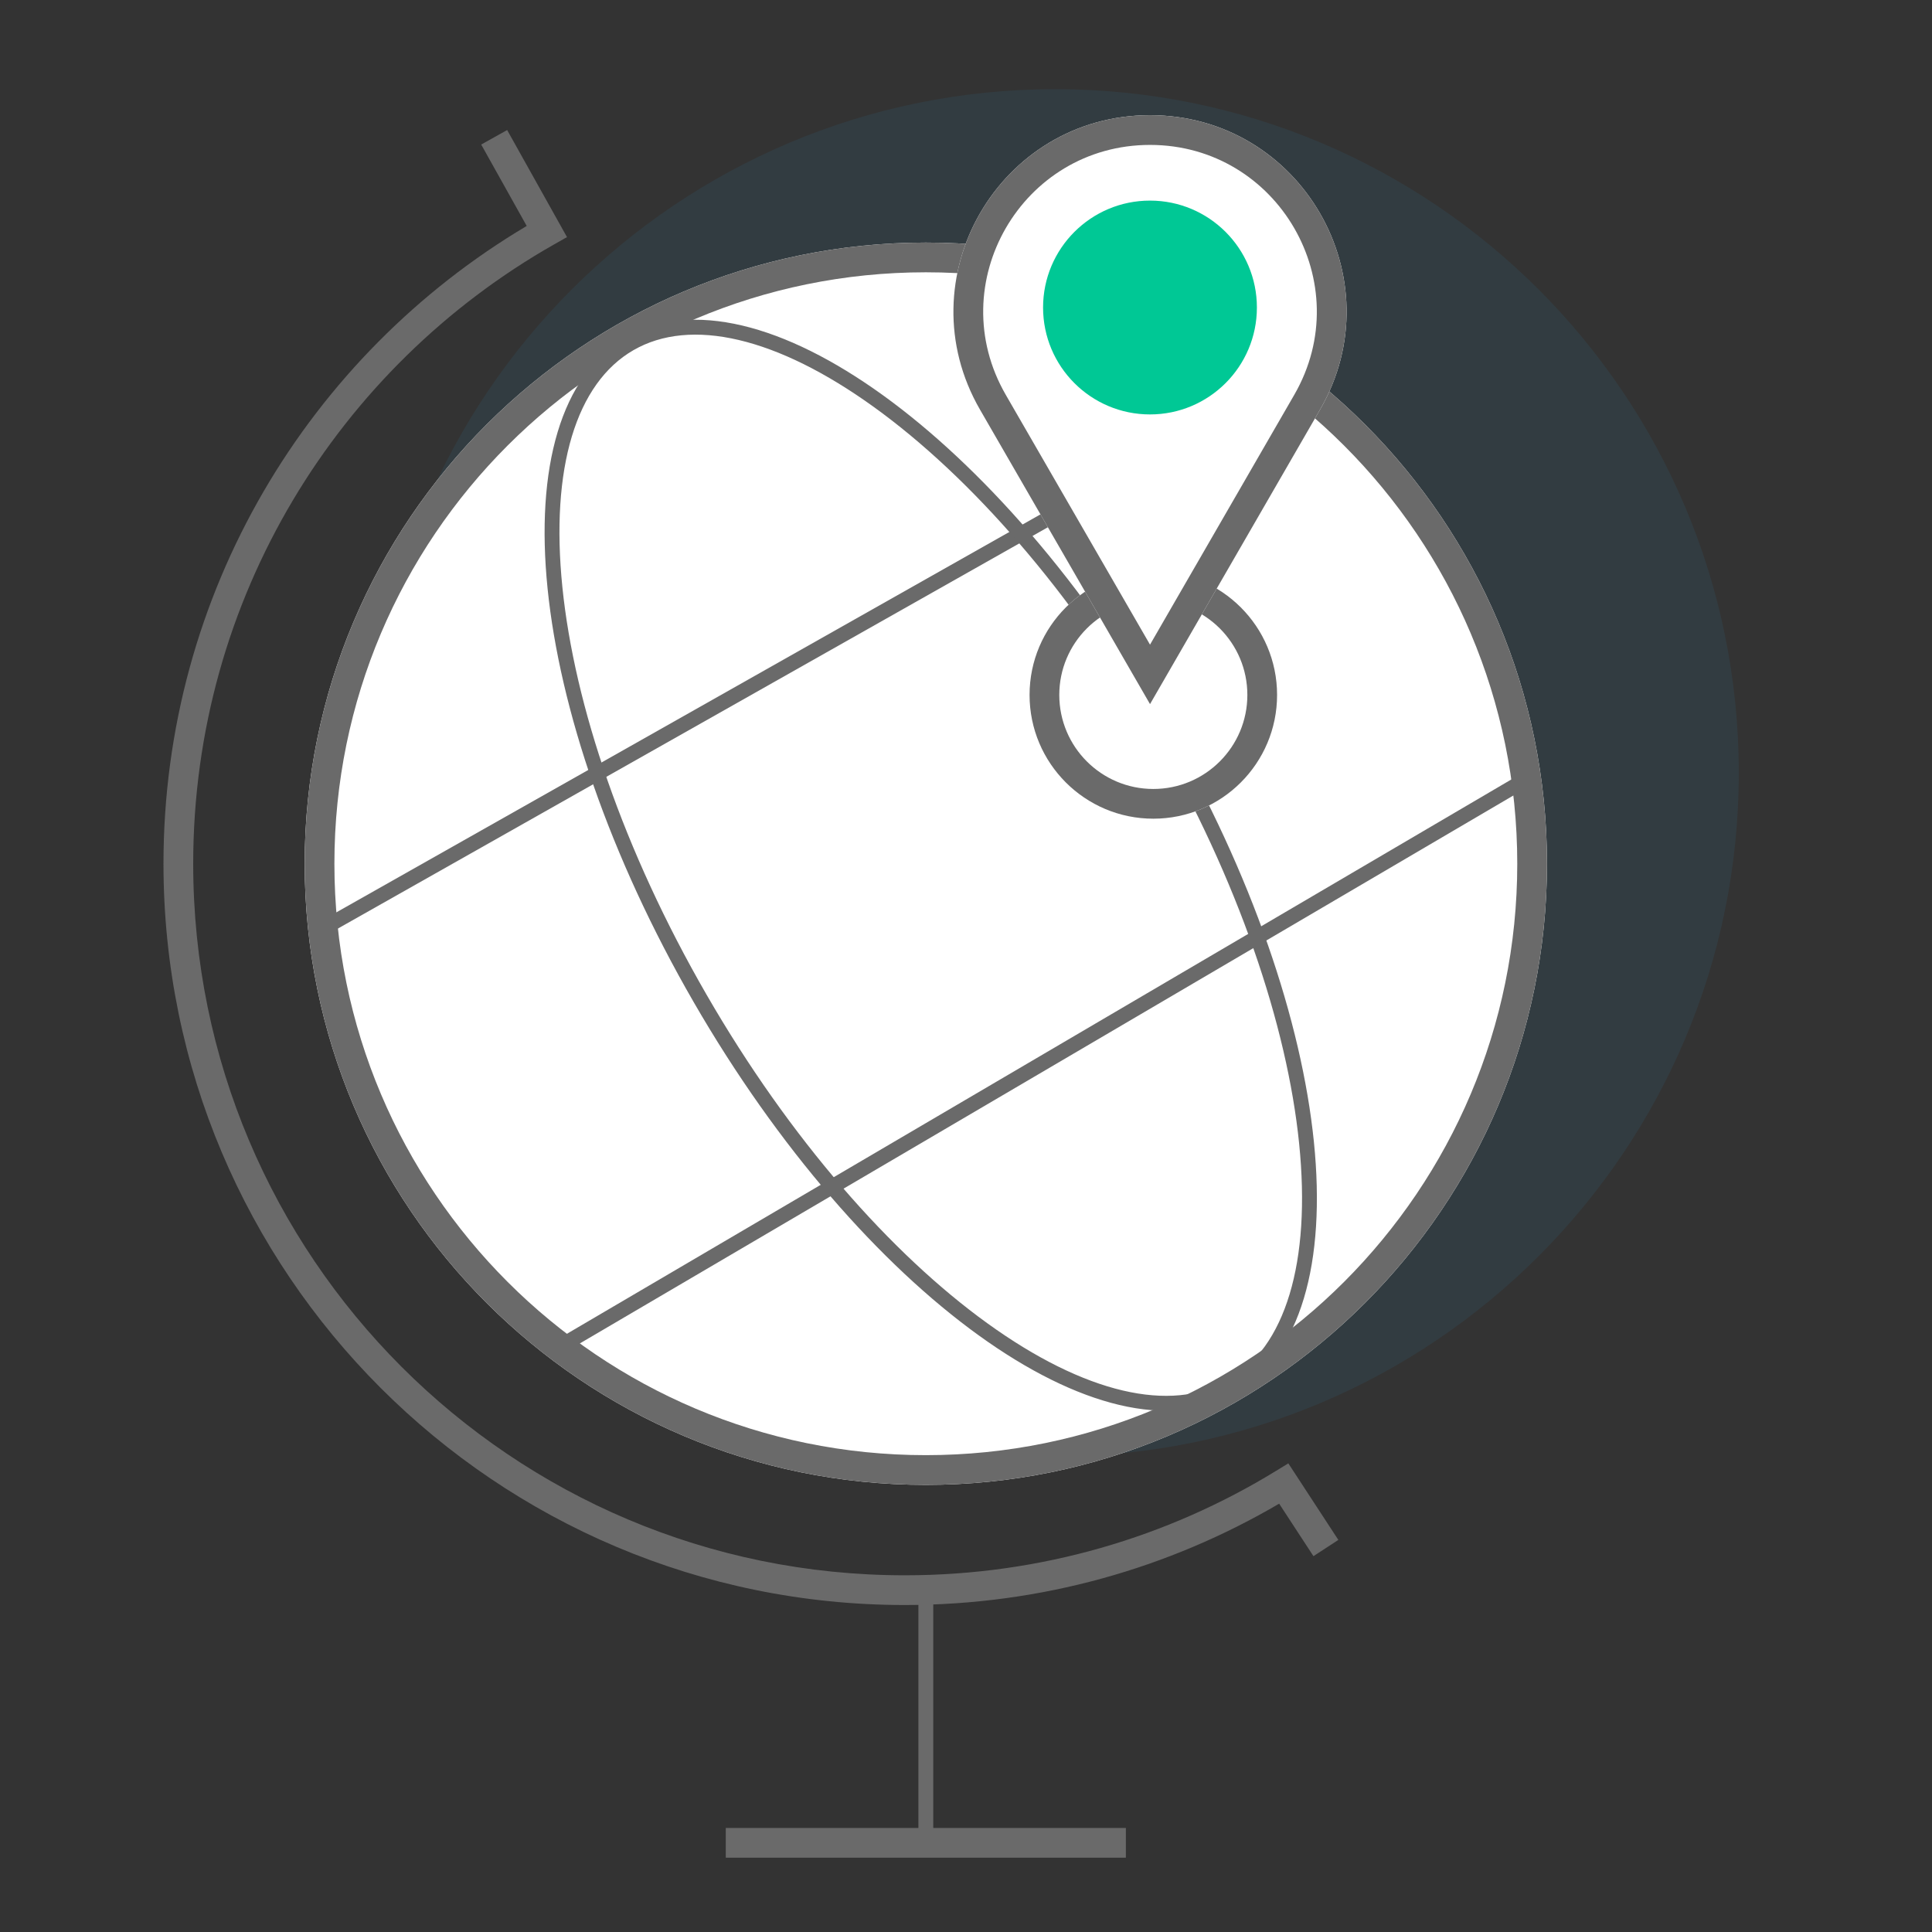 <!--
 Copyright 2023-2025 Solace Systems. All rights reserved.

 Licensed under the Apache License, Version 2.0 (the "License");
 you may not use this file except in compliance with the License.
 You may obtain a copy of the License at

     http://www.apache.org/licenses/LICENSE-2.0

 Unless required by applicable law or agreed to in writing, software
 distributed under the License is distributed on an "AS IS" BASIS,
 WITHOUT WARRANTIES OR CONDITIONS OF ANY KIND, either express or implied.
 See the License for the specific language governing permissions and
 limitations under the License.
-->
<svg width="130" height="130" viewBox="0 0 130 130" fill="none" xmlns="http://www.w3.org/2000/svg">
<rect x="0" y="0" width="130" height="130" fill="#333333" stroke="none"/>
<path opacity="0.1" d="M117 52C117 77.405 96.405 98 71 98C45.595 98 25 77.405 25 52C25 26.595 45.595 6 71 6C96.405 6 117 26.595 117 52Z" fill="#2D8EC5"/>
<path d="M104.093 58.118C104.093 81.201 85.381 99.914 62.297 99.914C39.214 99.914 20.501 81.201 20.501 58.118C20.501 35.035 39.214 16.322 62.297 16.322C85.381 16.322 104.093 35.035 104.093 58.118Z" fill="white"/>
<path fill-rule="evenodd" clip-rule="evenodd" d="M62.297 97.914C84.276 97.914 102.093 80.097 102.093 58.118C102.093 36.139 84.276 18.322 62.297 18.322C40.319 18.322 22.501 36.139 22.501 58.118C22.501 80.097 40.319 97.914 62.297 97.914ZM62.297 99.914C85.381 99.914 104.093 81.201 104.093 58.118C104.093 35.035 85.381 16.322 62.297 16.322C39.214 16.322 20.501 35.035 20.501 58.118C20.501 81.201 39.214 99.914 62.297 99.914Z" fill="#6A6A6A"/>
<path fill-rule="evenodd" clip-rule="evenodd" d="M102.93 52.882L37.756 91.136L37.25 90.274L102.424 52.02L102.93 52.882Z" fill="#6A6A6A"/>
<path fill-rule="evenodd" clip-rule="evenodd" d="M87.337 25.966L22.164 62.804L21.672 61.933L86.845 25.096L87.337 25.966Z" fill="#6A6A6A"/>
<path fill-rule="evenodd" clip-rule="evenodd" d="M66.436 89.04C72.979 93.762 78.786 95.1 82.637 92.877C86.487 90.654 88.232 84.956 87.414 76.928C86.607 69.003 83.322 59.227 77.713 49.511C72.103 39.795 65.279 32.062 58.82 27.401C52.276 22.679 46.469 21.34 42.619 23.564C38.768 25.787 37.024 31.485 37.842 39.513C38.649 47.437 41.933 57.213 47.543 66.93C53.152 76.646 59.977 84.378 66.436 89.04ZM46.677 67.43C58.004 87.048 74.327 98.829 83.137 93.743C91.946 88.657 89.906 68.629 78.579 49.011C67.252 29.392 50.928 17.611 42.119 22.698C33.309 27.784 35.35 47.811 46.677 67.43Z" fill="#6A6A6A"/>
<path fill-rule="evenodd" clip-rule="evenodd" d="M34.125 8.75L38.152 15.954L37.288 16.444C22.783 24.674 13 40.254 13 58.118C13 84.562 34.437 105.998 60.88 105.998C70.036 105.998 78.589 103.429 85.86 98.974L86.689 98.466L90.054 103.618L88.379 104.711L86.072 101.179C78.678 105.513 70.068 107.998 60.88 107.998C33.332 107.998 11 85.666 11 58.118C11 39.861 20.81 23.895 35.441 15.204L32.379 9.726L34.125 8.75Z" fill="#6A6A6A"/>
<path d="M85.932 46.761C85.932 51.359 82.204 55.088 77.605 55.088C73.006 55.088 69.277 51.359 69.277 46.761C69.277 42.161 73.006 38.433 77.605 38.433C82.204 38.433 85.932 42.161 85.932 46.761Z" fill="white"/>
<path fill-rule="evenodd" clip-rule="evenodd" d="M77.605 53.088C81.099 53.088 83.932 50.255 83.932 46.761C83.932 43.266 81.099 40.433 77.605 40.433C74.11 40.433 71.277 43.266 71.277 46.761C71.277 50.255 74.11 53.088 77.605 53.088ZM77.605 55.088C82.204 55.088 85.932 51.359 85.932 46.761C85.932 42.161 82.204 38.433 77.605 38.433C73.006 38.433 69.277 42.161 69.277 46.761C69.277 51.359 73.006 55.088 77.605 55.088Z" fill="#6A6A6A"/>
<path d="M77.382 47.378L65.943 27.565C60.858 18.759 67.214 7.751 77.382 7.751C87.55 7.751 93.905 18.759 88.821 27.565L77.382 47.378Z" fill="white"/>
<path fill-rule="evenodd" clip-rule="evenodd" d="M77.382 47.378L88.821 27.565C93.905 18.759 87.55 7.751 77.382 7.751C67.214 7.751 60.858 18.759 65.943 27.565L77.382 47.378ZM77.382 43.378L87.089 26.565C91.403 19.092 86.01 9.751 77.382 9.751C68.753 9.751 63.36 19.092 67.675 26.565L77.382 43.378Z" fill="#6A6A6A"/>
<path d="M84.574 20.692C84.574 24.665 81.353 27.886 77.38 27.886C73.407 27.886 70.186 24.665 70.186 20.692C70.186 16.718 73.407 13.498 77.38 13.498C81.353 13.498 84.574 16.718 84.574 20.692Z" fill="#00C895"/>
<path fill-rule="evenodd" clip-rule="evenodd" d="M61.797 124V106.29H62.797V124H61.797Z" fill="#6A6A6A"/>
<path fill-rule="evenodd" clip-rule="evenodd" d="M75.757 125H48.837V123H75.757V125Z" fill="#6A6A6A"/>
</svg>
